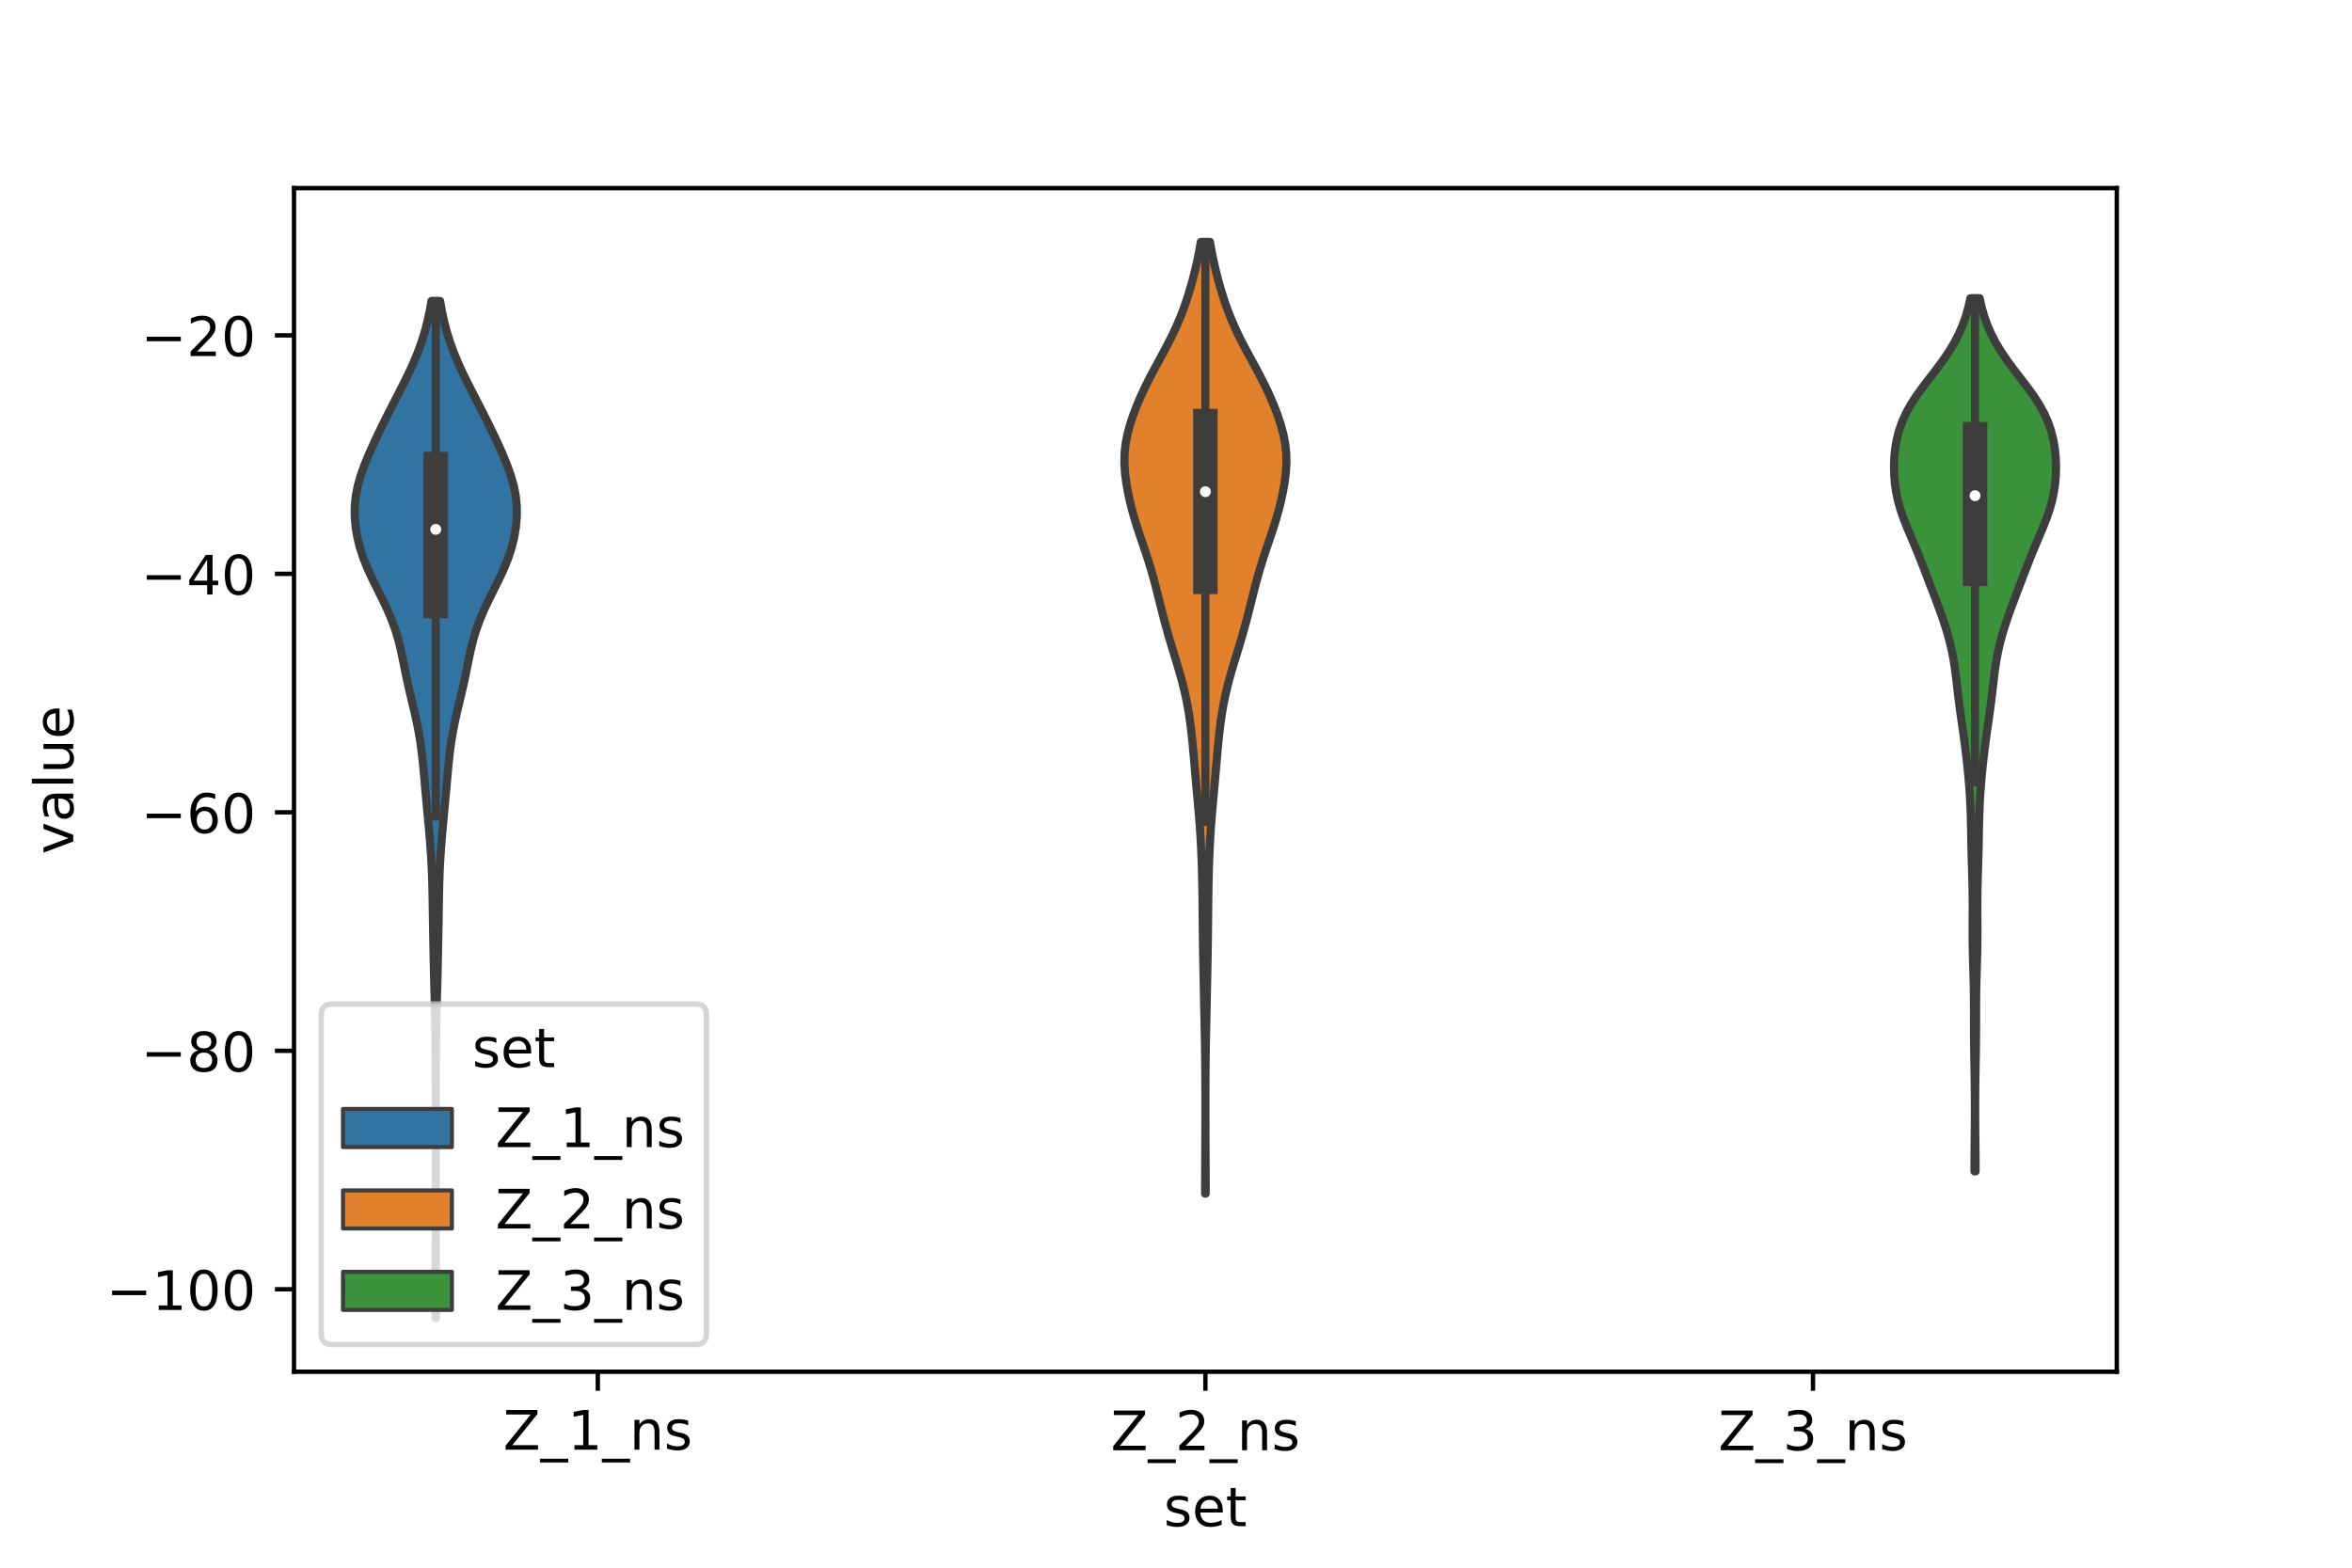 <?xml version="1.0" encoding="utf-8" standalone="no"?>
<!DOCTYPE svg PUBLIC "-//W3C//DTD SVG 1.1//EN"
  "http://www.w3.org/Graphics/SVG/1.1/DTD/svg11.dtd">
<!-- Created with matplotlib (https://matplotlib.org/) -->
<svg height="288pt" version="1.1" viewBox="0 0 432 288" width="432pt" xmlns="http://www.w3.org/2000/svg" xmlns:xlink="http://www.w3.org/1999/xlink">
 <defs>
  <style type="text/css">*{stroke-linecap:butt;stroke-linejoin:round;}</style>
 </defs>
 <g id="figure_1">
  <g id="patch_1">
   <path d="M 0 288 
L 432 288 
L 432 0 
L 0 0 
z
" style="fill:#ffffff;"/>
  </g>
  <g id="axes_1">
   <g id="patch_2">
    <path d="M 54 252 
L 388.8 252 
L 388.8 34.56 
L 54 34.56 
z
" style="fill:#ffffff;"/>
   </g>
   <g id="PolyCollection_1">
    <defs>
     <path d="M 80.091 -45.884 
L 79.989 -45.884 
L 79.992 -47.771 
L 79.999 -49.658 
L 80.01 -51.545 
L 80.02 -53.432 
L 80.028 -55.319 
L 80.034 -57.206 
L 80.037 -59.093 
L 80.039 -60.98 
L 80.04 -62.867 
L 80.04 -64.754 
L 80.04 -66.64 
L 80.04 -68.527 
L 80.04 -70.414 
L 80.04 -72.301 
L 80.04 -74.188 
L 80.04 -76.075 
L 80.04 -77.962 
L 80.04 -79.849 
L 80.04 -81.736 
L 80.04 -83.623 
L 80.039 -85.51 
L 80.038 -87.397 
L 80.036 -89.284 
L 80.031 -91.171 
L 80.023 -93.058 
L 80.01 -94.945 
L 79.99 -96.832 
L 79.964 -98.719 
L 79.93 -100.606 
L 79.888 -102.493 
L 79.84 -104.38 
L 79.788 -106.267 
L 79.737 -108.154 
L 79.692 -110.041 
L 79.652 -111.928 
L 79.616 -113.815 
L 79.581 -115.702 
L 79.548 -117.589 
L 79.515 -119.476 
L 79.485 -121.363 
L 79.455 -123.25 
L 79.417 -125.137 
L 79.361 -127.024 
L 79.282 -128.911 
L 79.175 -130.798 
L 79.044 -132.685 
L 78.891 -134.572 
L 78.723 -136.459 
L 78.546 -138.346 
L 78.368 -140.233 
L 78.194 -142.12 
L 78.027 -144.007 
L 77.861 -145.894 
L 77.682 -147.781 
L 77.476 -149.668 
L 77.226 -151.555 
L 76.918 -153.442 
L 76.549 -155.329 
L 76.129 -157.216 
L 75.678 -159.103 
L 75.226 -160.99 
L 74.8 -162.877 
L 74.408 -164.764 
L 74.032 -166.651 
L 73.634 -168.538 
L 73.17 -170.425 
L 72.603 -172.312 
L 71.916 -174.199 
L 71.113 -176.086 
L 70.218 -177.973 
L 69.275 -179.86 
L 68.34 -181.747 
L 67.47 -183.634 
L 66.714 -185.521 
L 66.1 -187.408 
L 65.636 -189.295 
L 65.322 -191.182 
L 65.16 -193.069 
L 65.161 -194.956 
L 65.342 -196.843 
L 65.707 -198.73 
L 66.243 -200.617 
L 66.916 -202.504 
L 67.688 -204.391 
L 68.524 -206.278 
L 69.406 -208.165 
L 70.321 -210.052 
L 71.265 -211.939 
L 72.229 -213.826 
L 73.202 -215.712 
L 74.165 -217.599 
L 75.092 -219.486 
L 75.957 -221.373 
L 76.736 -223.26 
L 77.42 -225.147 
L 78.006 -227.034 
L 78.502 -228.921 
L 78.913 -230.808 
L 79.246 -232.695 
L 80.834 -232.695 
L 80.834 -232.695 
L 81.167 -230.808 
L 81.578 -228.921 
L 82.074 -227.034 
L 82.66 -225.147 
L 83.344 -223.26 
L 84.123 -221.373 
L 84.988 -219.486 
L 85.915 -217.599 
L 86.878 -215.712 
L 87.851 -213.826 
L 88.815 -211.939 
L 89.759 -210.052 
L 90.674 -208.165 
L 91.556 -206.278 
L 92.392 -204.391 
L 93.164 -202.504 
L 93.837 -200.617 
L 94.373 -198.73 
L 94.738 -196.843 
L 94.919 -194.956 
L 94.92 -193.069 
L 94.758 -191.182 
L 94.444 -189.295 
L 93.98 -187.408 
L 93.366 -185.521 
L 92.61 -183.634 
L 91.74 -181.747 
L 90.805 -179.86 
L 89.862 -177.973 
L 88.967 -176.086 
L 88.164 -174.199 
L 87.477 -172.312 
L 86.91 -170.425 
L 86.446 -168.538 
L 86.048 -166.651 
L 85.672 -164.764 
L 85.28 -162.877 
L 84.854 -160.99 
L 84.402 -159.103 
L 83.951 -157.216 
L 83.531 -155.329 
L 83.162 -153.442 
L 82.854 -151.555 
L 82.604 -149.668 
L 82.398 -147.781 
L 82.219 -145.894 
L 82.053 -144.007 
L 81.886 -142.12 
L 81.712 -140.233 
L 81.534 -138.346 
L 81.357 -136.459 
L 81.189 -134.572 
L 81.036 -132.685 
L 80.905 -130.798 
L 80.798 -128.911 
L 80.719 -127.024 
L 80.663 -125.137 
L 80.625 -123.25 
L 80.595 -121.363 
L 80.565 -119.476 
L 80.532 -117.589 
L 80.499 -115.702 
L 80.464 -113.815 
L 80.428 -111.928 
L 80.388 -110.041 
L 80.343 -108.154 
L 80.292 -106.267 
L 80.24 -104.38 
L 80.192 -102.493 
L 80.15 -100.606 
L 80.116 -98.719 
L 80.09 -96.832 
L 80.07 -94.945 
L 80.057 -93.058 
L 80.049 -91.171 
L 80.044 -89.284 
L 80.042 -87.397 
L 80.041 -85.51 
L 80.04 -83.623 
L 80.04 -81.736 
L 80.04 -79.849 
L 80.04 -77.962 
L 80.04 -76.075 
L 80.04 -74.188 
L 80.04 -72.301 
L 80.04 -70.414 
L 80.04 -68.527 
L 80.04 -66.64 
L 80.04 -64.754 
L 80.04 -62.867 
L 80.041 -60.98 
L 80.043 -59.093 
L 80.046 -57.206 
L 80.052 -55.319 
L 80.06 -53.432 
L 80.07 -51.545 
L 80.081 -49.658 
L 80.088 -47.771 
L 80.091 -45.884 
z
" id="mb92d72842f" style="stroke:#3d3d3d;stroke-width:1.5;"/>
    </defs>
    <g clip-path="url(#p12553aa505)">
     <use style="fill:#3274a1;stroke:#3d3d3d;stroke-width:1.5;" x="0" xlink:href="#mb92d72842f" y="288"/>
    </g>
   </g>
   <g id="PolyCollection_2">
    <defs>
     <path d="M 221.453 -68.721 
L 221.347 -68.721 
L 221.349 -70.487 
L 221.356 -72.253 
L 221.364 -74.019 
L 221.374 -75.785 
L 221.382 -77.551 
L 221.389 -79.317 
L 221.394 -81.083 
L 221.396 -82.849 
L 221.397 -84.615 
L 221.396 -86.381 
L 221.393 -88.147 
L 221.386 -89.913 
L 221.375 -91.679 
L 221.358 -93.445 
L 221.335 -95.211 
L 221.306 -96.977 
L 221.272 -98.743 
L 221.235 -100.509 
L 221.197 -102.275 
L 221.16 -104.041 
L 221.124 -105.807 
L 221.088 -107.573 
L 221.053 -109.339 
L 221.018 -111.105 
L 220.986 -112.871 
L 220.957 -114.637 
L 220.934 -116.403 
L 220.916 -118.169 
L 220.9 -119.935 
L 220.884 -121.701 
L 220.864 -123.467 
L 220.836 -125.233 
L 220.798 -126.999 
L 220.749 -128.765 
L 220.687 -130.531 
L 220.61 -132.298 
L 220.514 -134.064 
L 220.4 -135.83 
L 220.267 -137.596 
L 220.118 -139.362 
L 219.96 -141.128 
L 219.8 -142.894 
L 219.642 -144.66 
L 219.488 -146.426 
L 219.336 -148.192 
L 219.181 -149.958 
L 219.015 -151.724 
L 218.828 -153.49 
L 218.61 -155.256 
L 218.352 -157.022 
L 218.043 -158.788 
L 217.675 -160.554 
L 217.248 -162.32 
L 216.768 -164.086 
L 216.249 -165.852 
L 215.711 -167.618 
L 215.173 -169.384 
L 214.651 -171.15 
L 214.153 -172.916 
L 213.681 -174.682 
L 213.23 -176.448 
L 212.79 -178.214 
L 212.345 -179.98 
L 211.878 -181.746 
L 211.375 -183.512 
L 210.83 -185.278 
L 210.247 -187.044 
L 209.645 -188.81 
L 209.05 -190.576 
L 208.491 -192.342 
L 207.984 -194.108 
L 207.539 -195.874 
L 207.159 -197.64 
L 206.849 -199.406 
L 206.628 -201.172 
L 206.52 -202.938 
L 206.553 -204.704 
L 206.741 -206.47 
L 207.083 -208.236 
L 207.559 -210.002 
L 208.145 -211.768 
L 208.822 -213.534 
L 209.578 -215.3 
L 210.406 -217.066 
L 211.299 -218.832 
L 212.239 -220.598 
L 213.2 -222.364 
L 214.149 -224.13 
L 215.058 -225.896 
L 215.904 -227.662 
L 216.675 -229.428 
L 217.366 -231.194 
L 217.984 -232.96 
L 218.536 -234.726 
L 219.034 -236.492 
L 219.485 -238.258 
L 219.892 -240.024 
L 220.252 -241.79 
L 220.561 -243.556 
L 222.239 -243.556 
L 222.239 -243.556 
L 222.548 -241.79 
L 222.908 -240.024 
L 223.315 -238.258 
L 223.766 -236.492 
L 224.264 -234.726 
L 224.816 -232.96 
L 225.434 -231.194 
L 226.125 -229.428 
L 226.896 -227.662 
L 227.742 -225.896 
L 228.651 -224.13 
L 229.6 -222.364 
L 230.561 -220.598 
L 231.501 -218.832 
L 232.394 -217.066 
L 233.222 -215.3 
L 233.978 -213.534 
L 234.655 -211.768 
L 235.241 -210.002 
L 235.717 -208.236 
L 236.059 -206.47 
L 236.247 -204.704 
L 236.28 -202.938 
L 236.172 -201.172 
L 235.951 -199.406 
L 235.641 -197.64 
L 235.261 -195.874 
L 234.816 -194.108 
L 234.309 -192.342 
L 233.75 -190.576 
L 233.155 -188.81 
L 232.553 -187.044 
L 231.97 -185.278 
L 231.425 -183.512 
L 230.922 -181.746 
L 230.455 -179.98 
L 230.01 -178.214 
L 229.57 -176.448 
L 229.119 -174.682 
L 228.647 -172.916 
L 228.149 -171.15 
L 227.627 -169.384 
L 227.089 -167.618 
L 226.551 -165.852 
L 226.032 -164.086 
L 225.552 -162.32 
L 225.125 -160.554 
L 224.757 -158.788 
L 224.448 -157.022 
L 224.19 -155.256 
L 223.972 -153.49 
L 223.785 -151.724 
L 223.619 -149.958 
L 223.464 -148.192 
L 223.312 -146.426 
L 223.158 -144.66 
L 223 -142.894 
L 222.84 -141.128 
L 222.682 -139.362 
L 222.533 -137.596 
L 222.4 -135.83 
L 222.286 -134.064 
L 222.19 -132.298 
L 222.113 -130.531 
L 222.051 -128.765 
L 222.002 -126.999 
L 221.964 -125.233 
L 221.936 -123.467 
L 221.916 -121.701 
L 221.9 -119.935 
L 221.884 -118.169 
L 221.866 -116.403 
L 221.843 -114.637 
L 221.814 -112.871 
L 221.782 -111.105 
L 221.747 -109.339 
L 221.712 -107.573 
L 221.676 -105.807 
L 221.64 -104.041 
L 221.603 -102.275 
L 221.565 -100.509 
L 221.528 -98.743 
L 221.494 -96.977 
L 221.465 -95.211 
L 221.442 -93.445 
L 221.425 -91.679 
L 221.414 -89.913 
L 221.407 -88.147 
L 221.404 -86.381 
L 221.403 -84.615 
L 221.404 -82.849 
L 221.406 -81.083 
L 221.411 -79.317 
L 221.418 -77.551 
L 221.426 -75.785 
L 221.436 -74.019 
L 221.444 -72.253 
L 221.451 -70.487 
L 221.453 -68.721 
z
" id="m49b5fbaf5e" style="stroke:#3d3d3d;stroke-width:1.5;"/>
    </defs>
    <g clip-path="url(#p12553aa505)">
     <use style="fill:#e1812c;stroke:#3d3d3d;stroke-width:1.5;" x="0" xlink:href="#m49b5fbaf5e" y="288"/>
    </g>
   </g>
   <g id="PolyCollection_3">
    <defs>
     <path d="M 362.857 -72.808 
L 362.663 -72.808 
L 362.665 -74.428 
L 362.675 -76.048 
L 362.69 -77.668 
L 362.706 -79.288 
L 362.721 -80.908 
L 362.732 -82.529 
L 362.736 -84.149 
L 362.734 -85.769 
L 362.724 -87.389 
L 362.707 -89.009 
L 362.683 -90.629 
L 362.656 -92.249 
L 362.628 -93.869 
L 362.603 -95.489 
L 362.585 -97.11 
L 362.575 -98.73 
L 362.571 -100.35 
L 362.571 -101.97 
L 362.568 -103.59 
L 362.555 -105.21 
L 362.529 -106.83 
L 362.49 -108.45 
L 362.442 -110.07 
L 362.393 -111.691 
L 362.352 -113.311 
L 362.326 -114.931 
L 362.317 -116.551 
L 362.32 -118.171 
L 362.329 -119.791 
L 362.335 -121.411 
L 362.329 -123.031 
L 362.308 -124.651 
L 362.271 -126.272 
L 362.225 -127.892 
L 362.176 -129.512 
L 362.131 -131.132 
L 362.094 -132.752 
L 362.064 -134.372 
L 362.035 -135.992 
L 361.999 -137.612 
L 361.947 -139.232 
L 361.873 -140.852 
L 361.775 -142.473 
L 361.653 -144.093 
L 361.51 -145.713 
L 361.348 -147.333 
L 361.169 -148.953 
L 360.974 -150.573 
L 360.762 -152.193 
L 360.537 -153.813 
L 360.304 -155.433 
L 360.074 -157.054 
L 359.856 -158.674 
L 359.655 -160.294 
L 359.467 -161.914 
L 359.279 -163.534 
L 359.07 -165.154 
L 358.82 -166.774 
L 358.511 -168.394 
L 358.135 -170.014 
L 357.695 -171.635 
L 357.195 -173.255 
L 356.647 -174.875 
L 356.063 -176.495 
L 355.455 -178.115 
L 354.836 -179.735 
L 354.216 -181.355 
L 353.597 -182.975 
L 352.97 -184.595 
L 352.325 -186.216 
L 351.656 -187.836 
L 350.97 -189.456 
L 350.289 -191.076 
L 349.65 -192.696 
L 349.086 -194.316 
L 348.626 -195.936 
L 348.279 -197.556 
L 348.045 -199.176 
L 347.914 -200.797 
L 347.88 -202.417 
L 347.943 -204.037 
L 348.109 -205.657 
L 348.392 -207.277 
L 348.808 -208.897 
L 349.375 -210.517 
L 350.108 -212.137 
L 351.009 -213.757 
L 352.064 -215.378 
L 353.239 -216.998 
L 354.48 -218.618 
L 355.726 -220.238 
L 356.92 -221.858 
L 358.016 -223.478 
L 358.986 -225.098 
L 359.82 -226.718 
L 360.518 -228.338 
L 361.09 -229.959 
L 361.547 -231.579 
L 361.904 -233.199 
L 363.616 -233.199 
L 363.616 -233.199 
L 363.973 -231.579 
L 364.43 -229.959 
L 365.002 -228.338 
L 365.7 -226.718 
L 366.534 -225.098 
L 367.504 -223.478 
L 368.6 -221.858 
L 369.794 -220.238 
L 371.04 -218.618 
L 372.281 -216.998 
L 373.456 -215.378 
L 374.511 -213.757 
L 375.412 -212.137 
L 376.145 -210.517 
L 376.712 -208.897 
L 377.128 -207.277 
L 377.411 -205.657 
L 377.577 -204.037 
L 377.64 -202.417 
L 377.606 -200.797 
L 377.475 -199.176 
L 377.241 -197.556 
L 376.894 -195.936 
L 376.434 -194.316 
L 375.87 -192.696 
L 375.231 -191.076 
L 374.55 -189.456 
L 373.864 -187.836 
L 373.195 -186.216 
L 372.55 -184.595 
L 371.923 -182.975 
L 371.304 -181.355 
L 370.684 -179.735 
L 370.065 -178.115 
L 369.457 -176.495 
L 368.873 -174.875 
L 368.325 -173.255 
L 367.825 -171.635 
L 367.385 -170.014 
L 367.009 -168.394 
L 366.7 -166.774 
L 366.45 -165.154 
L 366.241 -163.534 
L 366.053 -161.914 
L 365.865 -160.294 
L 365.664 -158.674 
L 365.446 -157.054 
L 365.216 -155.433 
L 364.983 -153.813 
L 364.758 -152.193 
L 364.546 -150.573 
L 364.351 -148.953 
L 364.172 -147.333 
L 364.01 -145.713 
L 363.867 -144.093 
L 363.745 -142.473 
L 363.647 -140.852 
L 363.573 -139.232 
L 363.521 -137.612 
L 363.485 -135.992 
L 363.456 -134.372 
L 363.426 -132.752 
L 363.389 -131.132 
L 363.344 -129.512 
L 363.295 -127.892 
L 363.249 -126.272 
L 363.212 -124.651 
L 363.191 -123.031 
L 363.185 -121.411 
L 363.191 -119.791 
L 363.2 -118.171 
L 363.203 -116.551 
L 363.194 -114.931 
L 363.168 -113.311 
L 363.127 -111.691 
L 363.078 -110.07 
L 363.03 -108.45 
L 362.991 -106.83 
L 362.965 -105.21 
L 362.952 -103.59 
L 362.949 -101.97 
L 362.949 -100.35 
L 362.945 -98.73 
L 362.935 -97.11 
L 362.917 -95.489 
L 362.892 -93.869 
L 362.864 -92.249 
L 362.837 -90.629 
L 362.813 -89.009 
L 362.796 -87.389 
L 362.786 -85.769 
L 362.784 -84.149 
L 362.788 -82.529 
L 362.799 -80.908 
L 362.814 -79.288 
L 362.83 -77.668 
L 362.845 -76.048 
L 362.855 -74.428 
L 362.857 -72.808 
z
" id="m8cb4069c4e" style="stroke:#3d3d3d;stroke-width:1.5;"/>
    </defs>
    <g clip-path="url(#p12553aa505)">
     <use style="fill:#3a923a;stroke:#3d3d3d;stroke-width:1.5;" x="0" xlink:href="#m8cb4069c4e" y="288"/>
    </g>
   </g>
   <g id="patch_3">
    <path clip-path="url(#p12553aa505)" d="M 109.8 17.798 
L 109.8 17.798 
L 109.8 17.798 
L 109.8 17.798 
z
" style="fill:#3274a1;stroke:#3d3d3d;stroke-linejoin:miter;stroke-width:0.75;"/>
   </g>
   <g id="patch_4">
    <path clip-path="url(#p12553aa505)" d="M 109.8 17.798 
L 109.8 17.798 
L 109.8 17.798 
L 109.8 17.798 
z
" style="fill:#e1812c;stroke:#3d3d3d;stroke-linejoin:miter;stroke-width:0.75;"/>
   </g>
   <g id="patch_5">
    <path clip-path="url(#p12553aa505)" d="M 109.8 17.798 
L 109.8 17.798 
L 109.8 17.798 
L 109.8 17.798 
z
" style="fill:#3a923a;stroke:#3d3d3d;stroke-linejoin:miter;stroke-width:0.75;"/>
   </g>
   <g id="matplotlib.axis_1">
    <g id="xtick_1">
     <g id="line2d_1">
      <defs>
       <path d="M 0 0 
L 0 3.5 
" id="m161ec5615f" style="stroke:#000000;stroke-width:0.8;"/>
      </defs>
      <g>
       <use style="stroke:#000000;stroke-width:0.8;" x="109.8" xlink:href="#m161ec5615f" y="252"/>
      </g>
     </g>
     <g id="text_1">
      <!-- Z_1_ns -->
      <g transform="translate(92.42 266.32)scale(0.1 -0.1)">
       <defs>
        <path d="M 5.609 72.906 
L 62.891 72.906 
L 62.891 65.375 
L 16.797 8.297 
L 64.016 8.297 
L 64.016 0 
L 4.5 0 
L 4.5 7.516 
L 50.594 64.594 
L 5.609 64.594 
z
" id="DejaVuSans-90"/>
        <path d="M 50.984 -16.609 
L 50.984 -23.578 
L -0.984 -23.578 
L -0.984 -16.609 
z
" id="DejaVuSans-95"/>
        <path d="M 12.406 8.297 
L 28.516 8.297 
L 28.516 63.922 
L 10.984 60.406 
L 10.984 69.391 
L 28.422 72.906 
L 38.281 72.906 
L 38.281 8.297 
L 54.391 8.297 
L 54.391 0 
L 12.406 0 
z
" id="DejaVuSans-49"/>
        <path d="M 54.891 33.016 
L 54.891 0 
L 45.906 0 
L 45.906 32.719 
Q 45.906 40.484 42.875 44.328 
Q 39.844 48.188 33.797 48.188 
Q 26.516 48.188 22.312 43.547 
Q 18.109 38.922 18.109 30.906 
L 18.109 0 
L 9.078 0 
L 9.078 54.688 
L 18.109 54.688 
L 18.109 46.188 
Q 21.344 51.125 25.703 53.562 
Q 30.078 56 35.797 56 
Q 45.219 56 50.047 50.172 
Q 54.891 44.344 54.891 33.016 
z
" id="DejaVuSans-110"/>
        <path d="M 44.281 53.078 
L 44.281 44.578 
Q 40.484 46.531 36.375 47.5 
Q 32.281 48.484 27.875 48.484 
Q 21.188 48.484 17.844 46.438 
Q 14.5 44.391 14.5 40.281 
Q 14.5 37.156 16.891 35.375 
Q 19.281 33.594 26.516 31.984 
L 29.594 31.297 
Q 39.156 29.25 43.188 25.516 
Q 47.219 21.781 47.219 15.094 
Q 47.219 7.469 41.188 3.016 
Q 35.156 -1.422 24.609 -1.422 
Q 20.219 -1.422 15.453 -0.562 
Q 10.688 0.297 5.422 2 
L 5.422 11.281 
Q 10.406 8.688 15.234 7.391 
Q 20.062 6.109 24.812 6.109 
Q 31.156 6.109 34.562 8.281 
Q 37.984 10.453 37.984 14.406 
Q 37.984 18.062 35.516 20.016 
Q 33.062 21.969 24.703 23.781 
L 21.578 24.516 
Q 13.234 26.266 9.516 29.906 
Q 5.812 33.547 5.812 39.891 
Q 5.812 47.609 11.281 51.797 
Q 16.75 56 26.812 56 
Q 31.781 56 36.172 55.266 
Q 40.578 54.547 44.281 53.078 
z
" id="DejaVuSans-115"/>
       </defs>
       <use xlink:href="#DejaVuSans-90"/>
       <use x="68.506" xlink:href="#DejaVuSans-95"/>
       <use x="118.506" xlink:href="#DejaVuSans-49"/>
       <use x="182.129" xlink:href="#DejaVuSans-95"/>
       <use x="232.129" xlink:href="#DejaVuSans-110"/>
       <use x="295.508" xlink:href="#DejaVuSans-115"/>
      </g>
     </g>
    </g>
    <g id="xtick_2">
     <g id="line2d_2">
      <g>
       <use style="stroke:#000000;stroke-width:0.8;" x="221.4" xlink:href="#m161ec5615f" y="252"/>
      </g>
     </g>
     <g id="text_2">
      <!-- Z_2_ns -->
      <g transform="translate(204.02 266.422)scale(0.1 -0.1)">
       <defs>
        <path d="M 19.188 8.297 
L 53.609 8.297 
L 53.609 0 
L 7.328 0 
L 7.328 8.297 
Q 12.938 14.109 22.625 23.891 
Q 32.328 33.688 34.812 36.531 
Q 39.547 41.844 41.422 45.531 
Q 43.312 49.219 43.312 52.781 
Q 43.312 58.594 39.234 62.25 
Q 35.156 65.922 28.609 65.922 
Q 23.969 65.922 18.812 64.312 
Q 13.672 62.703 7.812 59.422 
L 7.812 69.391 
Q 13.766 71.781 18.938 73 
Q 24.125 74.219 28.422 74.219 
Q 39.75 74.219 46.484 68.547 
Q 53.219 62.891 53.219 53.422 
Q 53.219 48.922 51.531 44.891 
Q 49.859 40.875 45.406 35.406 
Q 44.188 33.984 37.641 27.219 
Q 31.109 20.453 19.188 8.297 
z
" id="DejaVuSans-50"/>
       </defs>
       <use xlink:href="#DejaVuSans-90"/>
       <use x="68.506" xlink:href="#DejaVuSans-95"/>
       <use x="118.506" xlink:href="#DejaVuSans-50"/>
       <use x="182.129" xlink:href="#DejaVuSans-95"/>
       <use x="232.129" xlink:href="#DejaVuSans-110"/>
       <use x="295.508" xlink:href="#DejaVuSans-115"/>
      </g>
     </g>
    </g>
    <g id="xtick_3">
     <g id="line2d_3">
      <g>
       <use style="stroke:#000000;stroke-width:0.8;" x="333" xlink:href="#m161ec5615f" y="252"/>
      </g>
     </g>
     <g id="text_3">
      <!-- Z_3_ns -->
      <g transform="translate(315.62 266.422)scale(0.1 -0.1)">
       <defs>
        <path d="M 40.578 39.312 
Q 47.656 37.797 51.625 33 
Q 55.609 28.219 55.609 21.188 
Q 55.609 10.406 48.188 4.484 
Q 40.766 -1.422 27.094 -1.422 
Q 22.516 -1.422 17.656 -0.516 
Q 12.797 0.391 7.625 2.203 
L 7.625 11.719 
Q 11.719 9.328 16.594 8.109 
Q 21.484 6.891 26.812 6.891 
Q 36.078 6.891 40.938 10.547 
Q 45.797 14.203 45.797 21.188 
Q 45.797 27.641 41.281 31.266 
Q 36.766 34.906 28.719 34.906 
L 20.219 34.906 
L 20.219 43.016 
L 29.109 43.016 
Q 36.375 43.016 40.234 45.922 
Q 44.094 48.828 44.094 54.297 
Q 44.094 59.906 40.109 62.906 
Q 36.141 65.922 28.719 65.922 
Q 24.656 65.922 20.016 65.031 
Q 15.375 64.156 9.812 62.312 
L 9.812 71.094 
Q 15.438 72.656 20.344 73.438 
Q 25.25 74.219 29.594 74.219 
Q 40.828 74.219 47.359 69.109 
Q 53.906 64.016 53.906 55.328 
Q 53.906 49.266 50.438 45.094 
Q 46.969 40.922 40.578 39.312 
z
" id="DejaVuSans-51"/>
       </defs>
       <use xlink:href="#DejaVuSans-90"/>
       <use x="68.506" xlink:href="#DejaVuSans-95"/>
       <use x="118.506" xlink:href="#DejaVuSans-51"/>
       <use x="182.129" xlink:href="#DejaVuSans-95"/>
       <use x="232.129" xlink:href="#DejaVuSans-110"/>
       <use x="295.508" xlink:href="#DejaVuSans-115"/>
      </g>
     </g>
    </g>
    <g id="text_4">
     <!-- set -->
     <g transform="translate(213.759 280.378)scale(0.1 -0.1)">
      <defs>
       <path d="M 56.203 29.594 
L 56.203 25.203 
L 14.891 25.203 
Q 15.484 15.922 20.484 11.062 
Q 25.484 6.203 34.422 6.203 
Q 39.594 6.203 44.453 7.469 
Q 49.312 8.734 54.109 11.281 
L 54.109 2.781 
Q 49.266 0.734 44.188 -0.344 
Q 39.109 -1.422 33.891 -1.422 
Q 20.797 -1.422 13.156 6.188 
Q 5.516 13.812 5.516 26.812 
Q 5.516 40.234 12.766 48.109 
Q 20.016 56 32.328 56 
Q 43.359 56 49.781 48.891 
Q 56.203 41.797 56.203 29.594 
z
M 47.219 32.234 
Q 47.125 39.594 43.094 43.984 
Q 39.062 48.391 32.422 48.391 
Q 24.906 48.391 20.391 44.141 
Q 15.875 39.891 15.188 32.172 
z
" id="DejaVuSans-101"/>
       <path d="M 18.312 70.219 
L 18.312 54.688 
L 36.812 54.688 
L 36.812 47.703 
L 18.312 47.703 
L 18.312 18.016 
Q 18.312 11.328 20.141 9.422 
Q 21.969 7.516 27.594 7.516 
L 36.812 7.516 
L 36.812 0 
L 27.594 0 
Q 17.188 0 13.234 3.875 
Q 9.281 7.766 9.281 18.016 
L 9.281 47.703 
L 2.688 47.703 
L 2.688 54.688 
L 9.281 54.688 
L 9.281 70.219 
z
" id="DejaVuSans-116"/>
      </defs>
      <use xlink:href="#DejaVuSans-115"/>
      <use x="52.1" xlink:href="#DejaVuSans-101"/>
      <use x="113.623" xlink:href="#DejaVuSans-116"/>
     </g>
    </g>
   </g>
   <g id="matplotlib.axis_2">
    <g id="ytick_1">
     <g id="line2d_4">
      <defs>
       <path d="M 0 0 
L -3.5 0 
" id="m920e5a1d26" style="stroke:#000000;stroke-width:0.8;"/>
      </defs>
      <g>
       <use style="stroke:#000000;stroke-width:0.8;" x="54" xlink:href="#m920e5a1d26" y="236.85"/>
      </g>
     </g>
     <g id="text_5">
      <!-- −100 -->
      <g transform="translate(19.533 240.649)scale(0.1 -0.1)">
       <defs>
        <path d="M 10.594 35.5 
L 73.188 35.5 
L 73.188 27.203 
L 10.594 27.203 
z
" id="DejaVuSans-8722"/>
        <path d="M 31.781 66.406 
Q 24.172 66.406 20.328 58.906 
Q 16.5 51.422 16.5 36.375 
Q 16.5 21.391 20.328 13.891 
Q 24.172 6.391 31.781 6.391 
Q 39.453 6.391 43.281 13.891 
Q 47.125 21.391 47.125 36.375 
Q 47.125 51.422 43.281 58.906 
Q 39.453 66.406 31.781 66.406 
z
M 31.781 74.219 
Q 44.047 74.219 50.516 64.516 
Q 56.984 54.828 56.984 36.375 
Q 56.984 17.969 50.516 8.266 
Q 44.047 -1.422 31.781 -1.422 
Q 19.531 -1.422 13.062 8.266 
Q 6.594 17.969 6.594 36.375 
Q 6.594 54.828 13.062 64.516 
Q 19.531 74.219 31.781 74.219 
z
" id="DejaVuSans-48"/>
       </defs>
       <use xlink:href="#DejaVuSans-8722"/>
       <use x="83.789" xlink:href="#DejaVuSans-49"/>
       <use x="147.412" xlink:href="#DejaVuSans-48"/>
       <use x="211.035" xlink:href="#DejaVuSans-48"/>
      </g>
     </g>
    </g>
    <g id="ytick_2">
     <g id="line2d_5">
      <g>
       <use style="stroke:#000000;stroke-width:0.8;" x="54" xlink:href="#m920e5a1d26" y="193.039"/>
      </g>
     </g>
     <g id="text_6">
      <!-- −80 -->
      <g transform="translate(25.895 196.839)scale(0.1 -0.1)">
       <defs>
        <path d="M 31.781 34.625 
Q 24.75 34.625 20.719 30.859 
Q 16.703 27.094 16.703 20.516 
Q 16.703 13.922 20.719 10.156 
Q 24.75 6.391 31.781 6.391 
Q 38.812 6.391 42.859 10.172 
Q 46.922 13.969 46.922 20.516 
Q 46.922 27.094 42.891 30.859 
Q 38.875 34.625 31.781 34.625 
z
M 21.922 38.812 
Q 15.578 40.375 12.031 44.719 
Q 8.5 49.078 8.5 55.328 
Q 8.5 64.062 14.719 69.141 
Q 20.953 74.219 31.781 74.219 
Q 42.672 74.219 48.875 69.141 
Q 55.078 64.062 55.078 55.328 
Q 55.078 49.078 51.531 44.719 
Q 48 40.375 41.703 38.812 
Q 48.828 37.156 52.797 32.312 
Q 56.781 27.484 56.781 20.516 
Q 56.781 9.906 50.312 4.234 
Q 43.844 -1.422 31.781 -1.422 
Q 19.734 -1.422 13.25 4.234 
Q 6.781 9.906 6.781 20.516 
Q 6.781 27.484 10.781 32.312 
Q 14.797 37.156 21.922 38.812 
z
M 18.312 54.391 
Q 18.312 48.734 21.844 45.562 
Q 25.391 42.391 31.781 42.391 
Q 38.141 42.391 41.719 45.562 
Q 45.312 48.734 45.312 54.391 
Q 45.312 60.062 41.719 63.234 
Q 38.141 66.406 31.781 66.406 
Q 25.391 66.406 21.844 63.234 
Q 18.312 60.062 18.312 54.391 
z
" id="DejaVuSans-56"/>
       </defs>
       <use xlink:href="#DejaVuSans-8722"/>
       <use x="83.789" xlink:href="#DejaVuSans-56"/>
       <use x="147.412" xlink:href="#DejaVuSans-48"/>
      </g>
     </g>
    </g>
    <g id="ytick_3">
     <g id="line2d_6">
      <g>
       <use style="stroke:#000000;stroke-width:0.8;" x="54" xlink:href="#m920e5a1d26" y="149.229"/>
      </g>
     </g>
     <g id="text_7">
      <!-- −60 -->
      <g transform="translate(25.895 153.028)scale(0.1 -0.1)">
       <defs>
        <path d="M 33.016 40.375 
Q 26.375 40.375 22.484 35.828 
Q 18.609 31.297 18.609 23.391 
Q 18.609 15.531 22.484 10.953 
Q 26.375 6.391 33.016 6.391 
Q 39.656 6.391 43.531 10.953 
Q 47.406 15.531 47.406 23.391 
Q 47.406 31.297 43.531 35.828 
Q 39.656 40.375 33.016 40.375 
z
M 52.594 71.297 
L 52.594 62.312 
Q 48.875 64.062 45.094 64.984 
Q 41.312 65.922 37.594 65.922 
Q 27.828 65.922 22.672 59.328 
Q 17.531 52.734 16.797 39.406 
Q 19.672 43.656 24.016 45.922 
Q 28.375 48.188 33.594 48.188 
Q 44.578 48.188 50.953 41.516 
Q 57.328 34.859 57.328 23.391 
Q 57.328 12.156 50.688 5.359 
Q 44.047 -1.422 33.016 -1.422 
Q 20.359 -1.422 13.672 8.266 
Q 6.984 17.969 6.984 36.375 
Q 6.984 53.656 15.188 63.938 
Q 23.391 74.219 37.203 74.219 
Q 40.922 74.219 44.703 73.484 
Q 48.484 72.75 52.594 71.297 
z
" id="DejaVuSans-54"/>
       </defs>
       <use xlink:href="#DejaVuSans-8722"/>
       <use x="83.789" xlink:href="#DejaVuSans-54"/>
       <use x="147.412" xlink:href="#DejaVuSans-48"/>
      </g>
     </g>
    </g>
    <g id="ytick_4">
     <g id="line2d_7">
      <g>
       <use style="stroke:#000000;stroke-width:0.8;" x="54" xlink:href="#m920e5a1d26" y="105.419"/>
      </g>
     </g>
     <g id="text_8">
      <!-- −40 -->
      <g transform="translate(25.895 109.218)scale(0.1 -0.1)">
       <defs>
        <path d="M 37.797 64.312 
L 12.891 25.391 
L 37.797 25.391 
z
M 35.203 72.906 
L 47.609 72.906 
L 47.609 25.391 
L 58.016 25.391 
L 58.016 17.188 
L 47.609 17.188 
L 47.609 0 
L 37.797 0 
L 37.797 17.188 
L 4.891 17.188 
L 4.891 26.703 
z
" id="DejaVuSans-52"/>
       </defs>
       <use xlink:href="#DejaVuSans-8722"/>
       <use x="83.789" xlink:href="#DejaVuSans-52"/>
       <use x="147.412" xlink:href="#DejaVuSans-48"/>
      </g>
     </g>
    </g>
    <g id="ytick_5">
     <g id="line2d_8">
      <g>
       <use style="stroke:#000000;stroke-width:0.8;" x="54" xlink:href="#m920e5a1d26" y="61.609"/>
      </g>
     </g>
     <g id="text_9">
      <!-- −20 -->
      <g transform="translate(25.895 65.408)scale(0.1 -0.1)">
       <use xlink:href="#DejaVuSans-8722"/>
       <use x="83.789" xlink:href="#DejaVuSans-50"/>
       <use x="147.412" xlink:href="#DejaVuSans-48"/>
      </g>
     </g>
    </g>
    <g id="text_10">
     <!-- value -->
     <g transform="translate(13.453 156.938)rotate(-90)scale(0.1 -0.1)">
      <defs>
       <path d="M 2.984 54.688 
L 12.5 54.688 
L 29.594 8.797 
L 46.688 54.688 
L 56.203 54.688 
L 35.688 0 
L 23.484 0 
z
" id="DejaVuSans-118"/>
       <path d="M 34.281 27.484 
Q 23.391 27.484 19.188 25 
Q 14.984 22.516 14.984 16.5 
Q 14.984 11.719 18.141 8.906 
Q 21.297 6.109 26.703 6.109 
Q 34.188 6.109 38.703 11.406 
Q 43.219 16.703 43.219 25.484 
L 43.219 27.484 
z
M 52.203 31.203 
L 52.203 0 
L 43.219 0 
L 43.219 8.297 
Q 40.141 3.328 35.547 0.953 
Q 30.953 -1.422 24.312 -1.422 
Q 15.922 -1.422 10.953 3.297 
Q 6 8.016 6 15.922 
Q 6 25.141 12.172 29.828 
Q 18.359 34.516 30.609 34.516 
L 43.219 34.516 
L 43.219 35.406 
Q 43.219 41.609 39.141 45 
Q 35.062 48.391 27.688 48.391 
Q 23 48.391 18.547 47.266 
Q 14.109 46.141 10.016 43.891 
L 10.016 52.203 
Q 14.938 54.109 19.578 55.047 
Q 24.219 56 28.609 56 
Q 40.484 56 46.344 49.844 
Q 52.203 43.703 52.203 31.203 
z
" id="DejaVuSans-97"/>
       <path d="M 9.422 75.984 
L 18.406 75.984 
L 18.406 0 
L 9.422 0 
z
" id="DejaVuSans-108"/>
       <path d="M 8.5 21.578 
L 8.5 54.688 
L 17.484 54.688 
L 17.484 21.922 
Q 17.484 14.156 20.5 10.266 
Q 23.531 6.391 29.594 6.391 
Q 36.859 6.391 41.078 11.031 
Q 45.312 15.672 45.312 23.688 
L 45.312 54.688 
L 54.297 54.688 
L 54.297 0 
L 45.312 0 
L 45.312 8.406 
Q 42.047 3.422 37.719 1 
Q 33.406 -1.422 27.688 -1.422 
Q 18.266 -1.422 13.375 4.438 
Q 8.5 10.297 8.5 21.578 
z
M 31.109 56 
z
" id="DejaVuSans-117"/>
      </defs>
      <use xlink:href="#DejaVuSans-118"/>
      <use x="59.18" xlink:href="#DejaVuSans-97"/>
      <use x="120.459" xlink:href="#DejaVuSans-108"/>
      <use x="148.242" xlink:href="#DejaVuSans-117"/>
      <use x="211.621" xlink:href="#DejaVuSans-101"/>
     </g>
    </g>
   </g>
   <g id="line2d_9">
    <path clip-path="url(#p12553aa505)" d="M 80.04 149.988 
L 80.04 55.305 
" style="fill:none;stroke:#3d3d3d;stroke-linecap:square;stroke-width:1.5;"/>
   </g>
   <g id="line2d_10">
    <path clip-path="url(#p12553aa505)" d="M 80.04 111.313 
L 80.04 85.249 
" style="fill:none;stroke:#3d3d3d;stroke-linecap:square;stroke-width:4.5;"/>
   </g>
   <g id="line2d_11">
    <path clip-path="url(#p12553aa505)" d="M 221.4 151 
L 221.4 44.444 
" style="fill:none;stroke:#3d3d3d;stroke-linecap:square;stroke-width:1.5;"/>
   </g>
   <g id="line2d_12">
    <path clip-path="url(#p12553aa505)" d="M 221.4 106.894 
L 221.4 77.359 
" style="fill:none;stroke:#3d3d3d;stroke-linecap:square;stroke-width:4.5;"/>
   </g>
   <g id="line2d_13">
    <path clip-path="url(#p12553aa505)" d="M 362.76 143.78 
L 362.76 54.801 
" style="fill:none;stroke:#3d3d3d;stroke-linecap:square;stroke-width:1.5;"/>
   </g>
   <g id="line2d_14">
    <path clip-path="url(#p12553aa505)" d="M 362.76 105.419 
L 362.76 79.778 
" style="fill:none;stroke:#3d3d3d;stroke-linecap:square;stroke-width:4.5;"/>
   </g>
   <g id="patch_6">
    <path d="M 54 252 
L 54 34.56 
" style="fill:none;stroke:#000000;stroke-linecap:square;stroke-linejoin:miter;stroke-width:0.8;"/>
   </g>
   <g id="patch_7">
    <path d="M 388.8 252 
L 388.8 34.56 
" style="fill:none;stroke:#000000;stroke-linecap:square;stroke-linejoin:miter;stroke-width:0.8;"/>
   </g>
   <g id="patch_8">
    <path d="M 54 252 
L 388.8 252 
" style="fill:none;stroke:#000000;stroke-linecap:square;stroke-linejoin:miter;stroke-width:0.8;"/>
   </g>
   <g id="patch_9">
    <path d="M 54 34.56 
L 388.8 34.56 
" style="fill:none;stroke:#000000;stroke-linecap:square;stroke-linejoin:miter;stroke-width:0.8;"/>
   </g>
   <g id="PathCollection_1">
    <defs>
     <path d="M 0 1.5 
C 0.398 1.5 0.779 1.342 1.061 1.061 
C 1.342 0.779 1.5 0.398 1.5 0 
C 1.5 -0.398 1.342 -0.779 1.061 -1.061 
C 0.779 -1.342 0.398 -1.5 0 -1.5 
C -0.398 -1.5 -0.779 -1.342 -1.061 -1.061 
C -1.342 -0.779 -1.5 -0.398 -1.5 0 
C -1.5 0.398 -1.342 0.779 -1.061 1.061 
C -0.779 1.342 -0.398 1.5 0 1.5 
z
" id="m613ebcec07" style="stroke:#3d3d3d;"/>
    </defs>
    <g clip-path="url(#p12553aa505)">
     <use style="fill:#ffffff;stroke:#3d3d3d;" x="80.04" xlink:href="#m613ebcec07" y="97.251"/>
    </g>
   </g>
   <g id="PathCollection_2">
    <g clip-path="url(#p12553aa505)">
     <use style="fill:#ffffff;stroke:#3d3d3d;" x="221.4" xlink:href="#m613ebcec07" y="90.324"/>
    </g>
   </g>
   <g id="PathCollection_3">
    <g clip-path="url(#p12553aa505)">
     <use style="fill:#ffffff;stroke:#3d3d3d;" x="362.76" xlink:href="#m613ebcec07" y="91.061"/>
    </g>
   </g>
   <g id="legend_1">
    <g id="patch_10">
     <path d="M 61 247 
L 127.759 247 
Q 129.759 247 129.759 245 
L 129.759 186.453 
Q 129.759 184.453 127.759 184.453 
L 61 184.453 
Q 59 184.453 59 186.453 
L 59 245 
Q 59 247 61 247 
z
" style="fill:#ffffff;opacity:0.8;stroke:#cccccc;stroke-linejoin:miter;"/>
    </g>
    <g id="text_11">
     <!-- set -->
     <g transform="translate(86.738 196.052)scale(0.1 -0.1)">
      <use xlink:href="#DejaVuSans-115"/>
      <use x="52.1" xlink:href="#DejaVuSans-101"/>
      <use x="113.623" xlink:href="#DejaVuSans-116"/>
     </g>
    </g>
    <g id="patch_11">
     <path d="M 63 210.73 
L 83 210.73 
L 83 203.73 
L 63 203.73 
z
" style="fill:#3274a1;stroke:#3d3d3d;stroke-linejoin:miter;stroke-width:0.75;"/>
    </g>
    <g id="text_12">
     <!-- Z_1_ns -->
     <g transform="translate(91 210.73)scale(0.1 -0.1)">
      <use xlink:href="#DejaVuSans-90"/>
      <use x="68.506" xlink:href="#DejaVuSans-95"/>
      <use x="118.506" xlink:href="#DejaVuSans-49"/>
      <use x="182.129" xlink:href="#DejaVuSans-95"/>
      <use x="232.129" xlink:href="#DejaVuSans-110"/>
      <use x="295.508" xlink:href="#DejaVuSans-115"/>
     </g>
    </g>
    <g id="patch_12">
     <path d="M 63 225.686 
L 83 225.686 
L 83 218.686 
L 63 218.686 
z
" style="fill:#e1812c;stroke:#3d3d3d;stroke-linejoin:miter;stroke-width:0.75;"/>
    </g>
    <g id="text_13">
     <!-- Z_2_ns -->
     <g transform="translate(91 225.686)scale(0.1 -0.1)">
      <use xlink:href="#DejaVuSans-90"/>
      <use x="68.506" xlink:href="#DejaVuSans-95"/>
      <use x="118.506" xlink:href="#DejaVuSans-50"/>
      <use x="182.129" xlink:href="#DejaVuSans-95"/>
      <use x="232.129" xlink:href="#DejaVuSans-110"/>
      <use x="295.508" xlink:href="#DejaVuSans-115"/>
     </g>
    </g>
    <g id="patch_13">
     <path d="M 63 240.642 
L 83 240.642 
L 83 233.642 
L 63 233.642 
z
" style="fill:#3a923a;stroke:#3d3d3d;stroke-linejoin:miter;stroke-width:0.75;"/>
    </g>
    <g id="text_14">
     <!-- Z_3_ns -->
     <g transform="translate(91 240.642)scale(0.1 -0.1)">
      <use xlink:href="#DejaVuSans-90"/>
      <use x="68.506" xlink:href="#DejaVuSans-95"/>
      <use x="118.506" xlink:href="#DejaVuSans-51"/>
      <use x="182.129" xlink:href="#DejaVuSans-95"/>
      <use x="232.129" xlink:href="#DejaVuSans-110"/>
      <use x="295.508" xlink:href="#DejaVuSans-115"/>
     </g>
    </g>
   </g>
  </g>
 </g>
 <defs>
  <clipPath id="p12553aa505">
   <rect height="217.44" width="334.8" x="54" y="34.56"/>
  </clipPath>
 </defs>
</svg>
